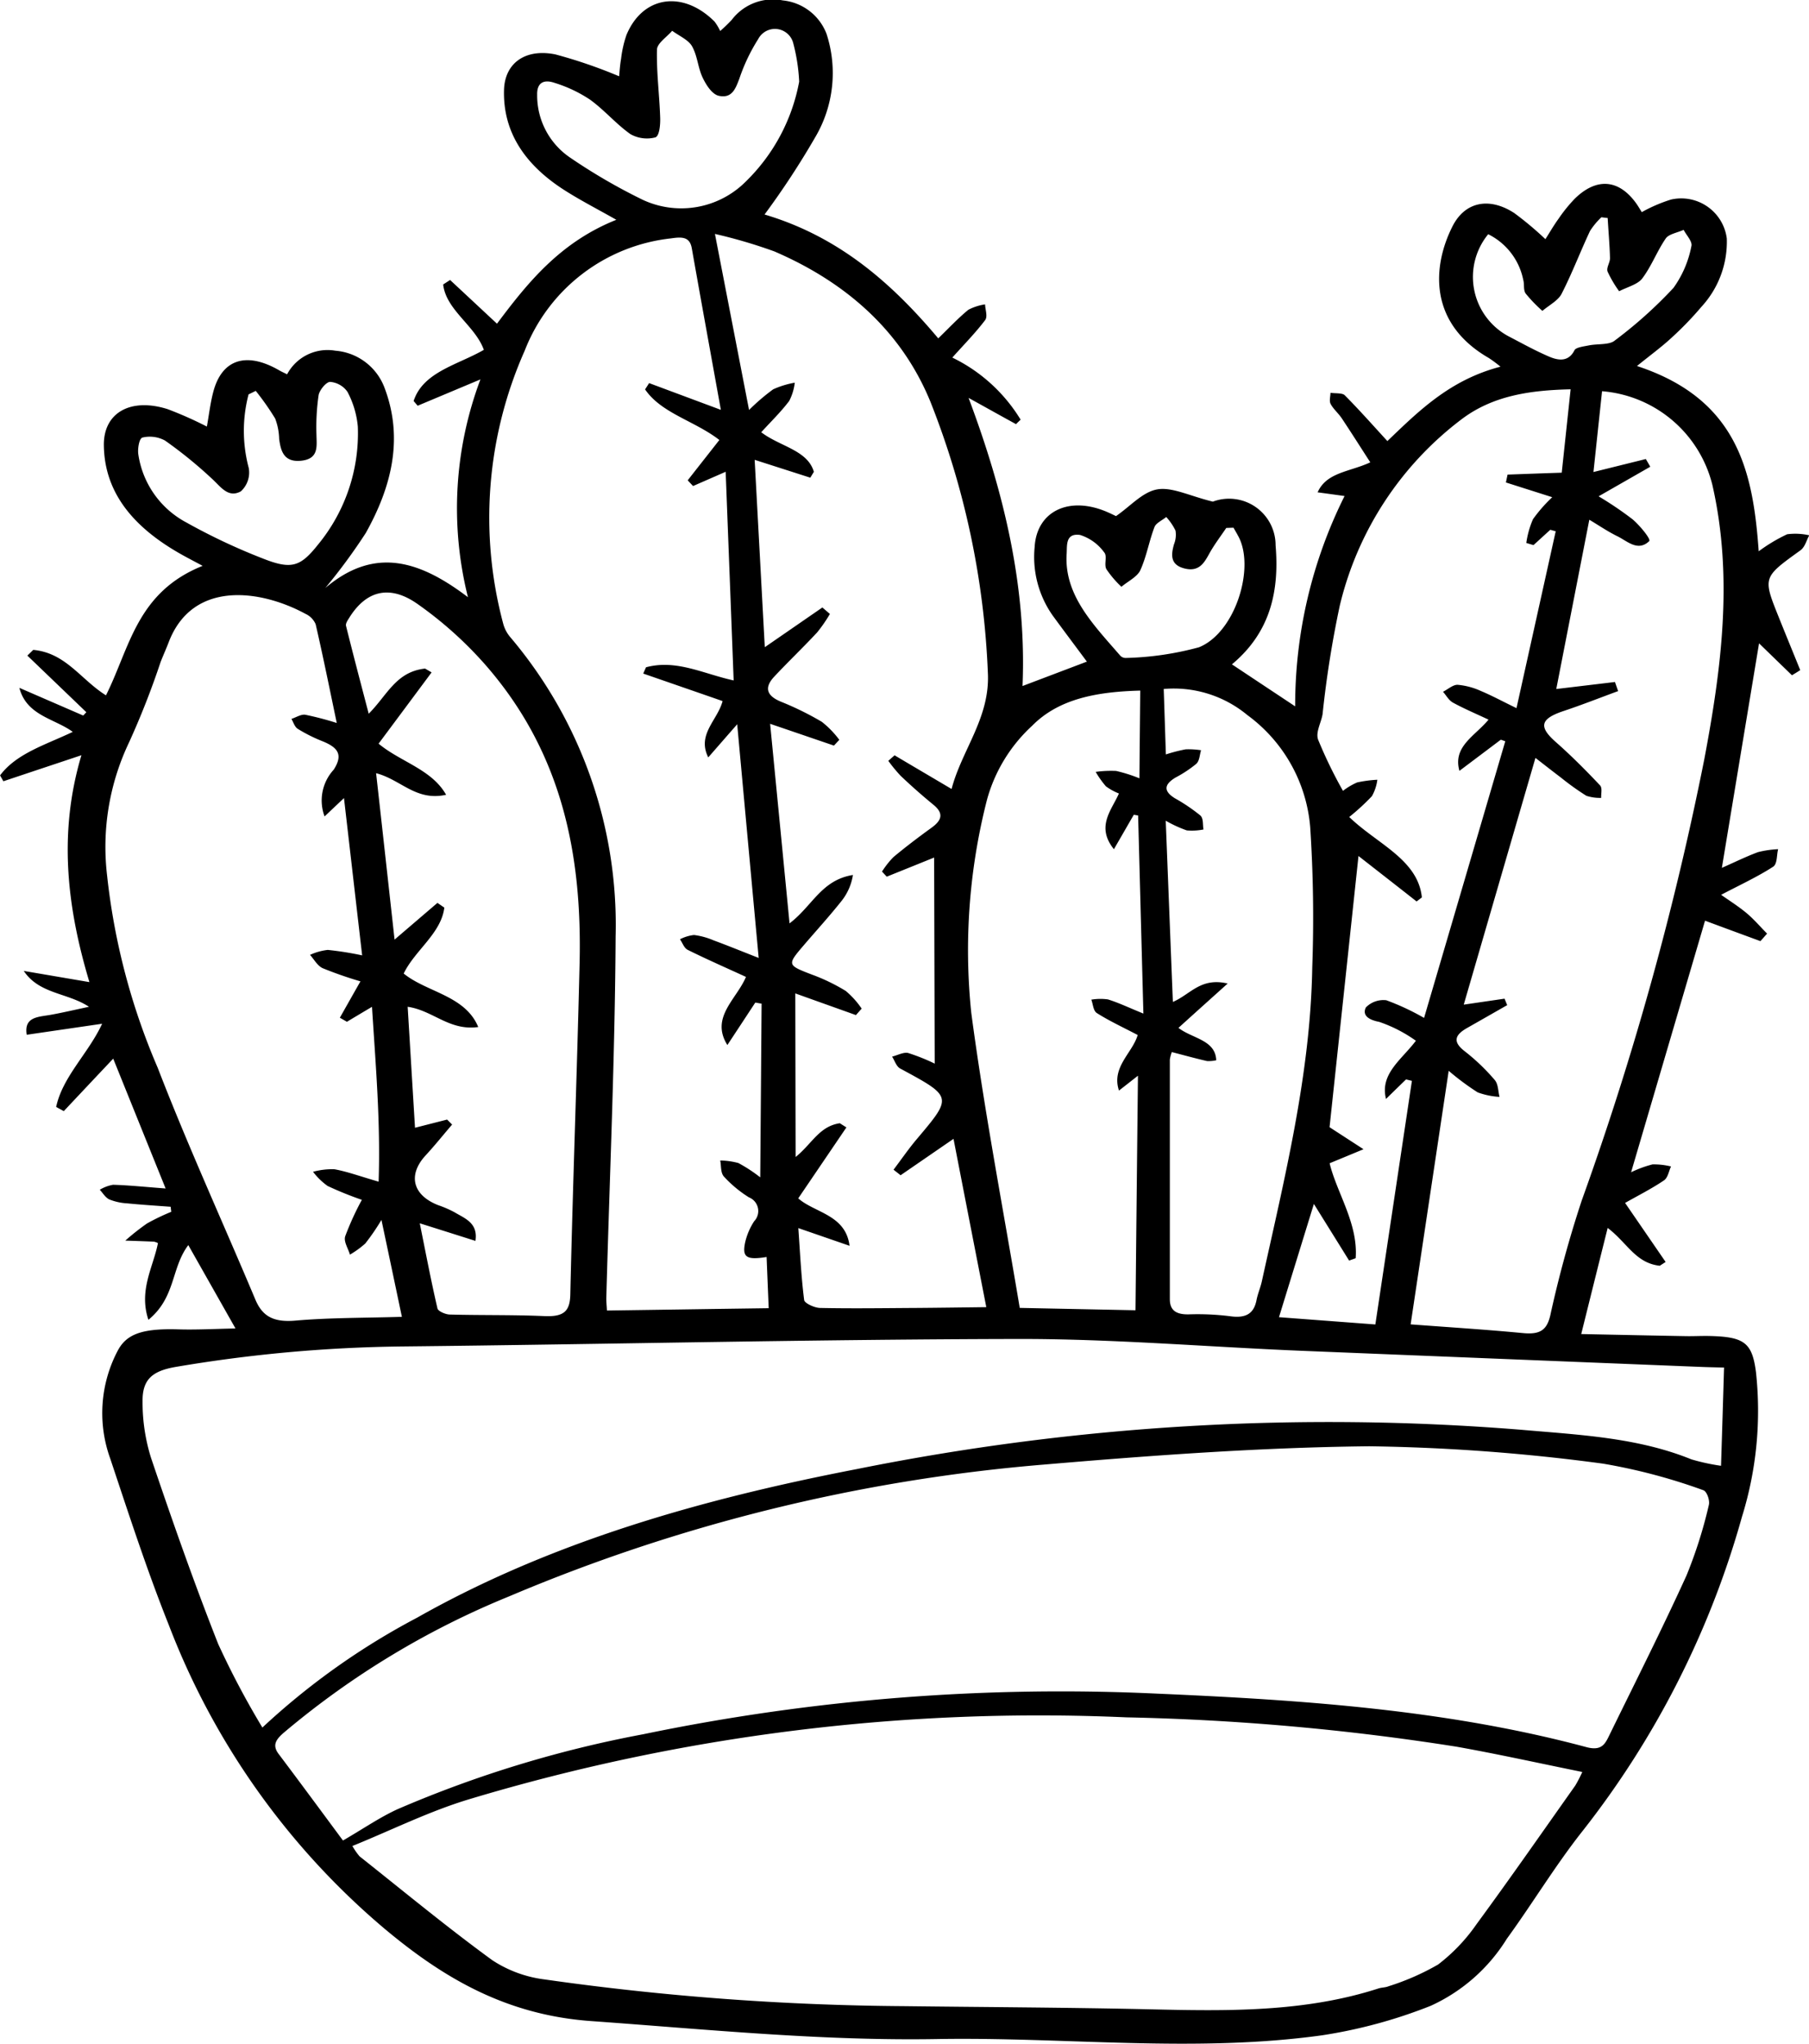 <svg xmlns="http://www.w3.org/2000/svg" width="114.994" height="129.932" viewBox="0 0 114.994 129.932">
  <path id="Path_648" data-name="Path 648" d="M920.008,792.651c-.675-.654-1.351-1.31-2.091-2.029-.779,4.7-1.552,9.366-2.364,14.273.823-.362,1.542-.719,2.3-1a6.474,6.474,0,0,1,1.276-.187c-.1.384-.041.939-.323,1.119-.977.633-2.073,1.138-3.3,1.782.488.346,1.093.725,1.621,1.166.475.4.868.865,1.3,1.3-.141.161-.281.323-.423.479q-1.765-.648-3.521-1.3c-1.542,5.246-3.1,10.552-4.7,15.993a7.251,7.251,0,0,1,1.36-.5,4.456,4.456,0,0,1,1.178.133c-.145.3-.191.709-.453.887-.777.526-1.641.961-2.467,1.43.868,1.263,1.722,2.509,2.577,3.753-.122.08-.247.159-.37.241-1.542-.167-2.067-1.457-3.314-2.405-.577,2.307-1.106,4.433-1.681,6.747,2.354.048,4.517.095,6.681.133.48.008.963-.02,1.443-.01,2.241.047,2.74.42,2.983,2.29a22.7,22.7,0,0,1-.888,9.2,57.228,57.228,0,0,1-10.144,19.993c-1.737,2.2-3.164,4.581-4.806,6.841a11.1,11.1,0,0,1-4.833,4.257,31.6,31.6,0,0,1-6.9,1.875c-8.129,1.129-16.316.1-24.477.24-7.37.126-14.661-.618-21.982-1.142-5.458-.386-9.445-2.779-13.119-5.849a47.449,47.449,0,0,1-13.744-19.337c-1.391-3.483-2.541-7.038-3.723-10.579a8.5,8.5,0,0,1,.449-6.8c.553-1.092,1.519-1.478,3.865-1.411,1.16.036,2.32-.031,3.65-.056l-3-5.3c-1.1,1.455-.79,3.318-2.536,4.749-.63-1.884.313-3.362.606-4.876a.929.929,0,0,0-.256-.092c-.605-.028-1.212-.046-1.818-.067a15.161,15.161,0,0,1,1.38-1.09,14,14,0,0,1,1.54-.74c-.012-.107-.025-.214-.037-.321-.922-.069-1.847-.126-2.766-.217a3.566,3.566,0,0,1-1.13-.248c-.26-.122-.411-.406-.611-.617a2.493,2.493,0,0,1,.842-.316c1,.028,1.99.133,3.344.235-1.163-2.879-2.229-5.525-3.331-8.254-1.081,1.145-2.112,2.241-3.143,3.338-.163-.092-.324-.178-.484-.268.407-1.924,2.063-3.421,2.921-5.288l-4.792.7c-.19-1.159.749-1.127,1.528-1.269.745-.134,1.48-.307,2.429-.509-1.359-.9-3.159-.8-4.145-2.28,1.483.252,2.691.46,4.173.711-1.442-4.8-1.975-9.51-.508-14.424-1.817.607-3.388,1.129-4.96,1.655-.073-.124-.143-.25-.212-.373,1.049-1.405,2.9-1.944,4.621-2.766-1.148-.847-2.934-1.023-3.394-2.8,1.538.669,2.8,1.215,4.058,1.761.069-.07.135-.141.2-.211q-1.875-1.8-3.75-3.6c.125-.121.249-.24.373-.363,2.075.192,3.012,1.88,4.624,2.89,1.521-3.032,1.947-6.554,6.146-8.232-.531-.284-.916-.484-1.293-.694-2.975-1.658-4.947-3.847-4.987-6.967-.029-2.082,1.706-3.048,4.058-2.3a24.068,24.068,0,0,1,2.49,1.106c.137-.754.217-1.473.4-2.174.537-2.1,2.1-2.615,4.2-1.4.137.08.285.145.5.251a2.913,2.913,0,0,1,3.066-1.5,3.647,3.647,0,0,1,3.138,2.386c1.205,3.209.435,6.27-1.2,9.2a36.8,36.8,0,0,1-2.575,3.5c3.144-2.667,6.014-1.732,9.068.585a23.264,23.264,0,0,1,.793-13.846c-1.581.662-2.784,1.169-3.99,1.674l-.257-.3c.6-1.856,2.819-2.3,4.464-3.254-.558-1.547-2.4-2.524-2.586-4.156l.441-.284c.983.915,1.962,1.83,2.98,2.779,1.977-2.645,4.036-5.188,7.586-6.606-1.183-.673-2.3-1.243-3.333-1.907-2.471-1.591-3.878-3.661-3.806-6.343.044-1.678,1.313-2.654,3.26-2.266a31.257,31.257,0,0,1,4.057,1.393c.029-.276.052-.7.124-1.107a7.2,7.2,0,0,1,.341-1.515c1.028-2.488,3.579-2.872,5.6-.857a3.218,3.218,0,0,1,.359.6,9.786,9.786,0,0,0,.728-.7,3.287,3.287,0,0,1,3.259-1.244,3.331,3.331,0,0,1,2.774,2.126,8.035,8.035,0,0,1-.718,6.571,52.121,52.121,0,0,1-3.222,4.913c4.675,1.389,8.041,4.3,11.041,7.874.671-.648,1.247-1.27,1.913-1.817a3.347,3.347,0,0,1,1.064-.344c.01.34.18.767,0,1.006-.606.8-1.334,1.541-2.083,2.376a10.391,10.391,0,0,1,4.343,3.948c-.1.095-.2.188-.294.284-.916-.5-1.829-1.013-3.015-1.668,2.283,6.077,3.692,12.063,3.43,18.316l4.09-1.551c-.707-.953-1.446-1.935-2.169-2.924a6.468,6.468,0,0,1-1.152-4.351c.128-2.307,2.225-3.3,4.672-2.21.227.1.449.211.5.235.926-.635,1.688-1.537,2.627-1.7s2.052.42,3.53.78a2.954,2.954,0,0,1,3.988,2.774c.238,2.843-.288,5.5-2.775,7.57,1.283.855,2.494,1.657,4.02,2.67a29.783,29.783,0,0,1,3.14-13.371c-.431-.06-1-.139-1.712-.235.565-1.285,2.054-1.3,3.347-1.907-.615-.953-1.2-1.877-1.807-2.79-.212-.322-.539-.592-.715-.924-.1-.2-.012-.467-.008-.705.306.044.745,0,.9.149.917.921,1.771,1.888,2.716,2.918,1.954-1.866,3.95-3.888,7.191-4.728a8.345,8.345,0,0,0-.739-.55c-3.886-2.238-3.578-5.878-2.307-8.383.79-1.555,2.328-1.867,3.919-.836a21.1,21.1,0,0,1,1.982,1.661c.282-.443.536-.885.837-1.3a9.665,9.665,0,0,1,1.028-1.271c1.378-1.35,2.786-1.244,3.889.271.133.183.243.378.373.582a9.746,9.746,0,0,1,1.858-.8,2.92,2.92,0,0,1,3.546,2.48,6.1,6.1,0,0,1-1.618,4.344,20.836,20.836,0,0,1-1.9,1.967c-.637.591-1.359,1.115-2.192,1.792,6.41,2.108,7.378,6.713,7.738,11.778a10.542,10.542,0,0,1,1.809-1.082,4,4,0,0,1,1.406.067c-.184.323-.269.743-.566.957-2.38,1.717-2.394,1.705-1.389,4.213.454,1.133.919,2.262,1.38,3.4C920.347,792.448,920.178,792.55,920.008,792.651ZM827.9,866.73c1.309-.758,2.329-1.468,3.47-1.991a73.562,73.562,0,0,1,15.613-4.764,130.676,130.676,0,0,1,32.787-2.577c9.187.4,18.335,1.026,27.172,3.395.945.253,1.177-.182,1.431-.7,1.661-3.4,3.372-6.783,4.932-10.211a29.036,29.036,0,0,0,1.419-4.475c.079-.291-.122-.879-.358-.95a36.556,36.556,0,0,0-6.352-1.683,123.331,123.331,0,0,0-14.879-1.107c-6.89.073-13.79.577-20.653,1.162a110.383,110.383,0,0,0-34.035,8.386,53.433,53.433,0,0,0-14.317,8.667c-.479.418-.743.779-.327,1.336C825.181,863.047,826.534,864.887,827.9,866.73Zm.6.349a4.023,4.023,0,0,0,.457.659c2.794,2.216,5.534,4.486,8.433,6.6a7.8,7.8,0,0,0,3.315,1.222,169.972,169.972,0,0,0,22.841,1.7c5.2.063,10.4.084,15.6.2,4.941.115,9.863.2,14.585-1.327.2-.063.442-.056.632-.137a15.657,15.657,0,0,0,3.153-1.383,11.378,11.378,0,0,0,2.446-2.569c2.138-2.911,4.191-5.866,6.271-8.805a8.8,8.8,0,0,0,.448-.866c-2.751-.558-5.364-1.139-8-1.608A154.886,154.886,0,0,0,877.7,858.9a125.752,125.752,0,0,0-41.758,5.2C833.392,864.867,831.018,866.056,828.5,867.078Zm87.189-30.416c-.672-.017-1.057-.024-1.44-.04q-12.769-.513-25.538-1.031c-5.981-.25-11.96-.76-17.938-.746-13.02.024-26.04.339-39.06.475a91.734,91.734,0,0,0-14.437,1.3c-1.478.253-2.135.782-2.115,2.2a11.762,11.762,0,0,0,.541,3.592c1.338,3.961,2.724,7.915,4.265,11.821a53.4,53.4,0,0,0,2.81,5.314,45.509,45.509,0,0,1,9.831-6.982c8.526-4.828,18.118-7.55,27.966-9.451a152,152,0,0,1,42.188-2.5c3.695.324,7.422.489,10.854,1.884a13.244,13.244,0,0,0,1.884.409C915.568,840.769,915.629,838.784,915.692,836.662Zm-62.954-43.681c-.171-4.52-.34-8.884-.508-13.266l-2.073.906-.341-.362c.673-.86,1.349-1.719,2.013-2.565-1.56-1.215-3.682-1.69-4.722-3.217.085-.131.172-.263.256-.4l4.561,1.7c-.649-3.6-1.257-6.932-1.846-10.266-.124-.711-.572-.746-1.3-.637a11.3,11.3,0,0,0-9.325,7.147,26.115,26.115,0,0,0-1.353,17.393,2.212,2.212,0,0,0,.42.792,28.291,28.291,0,0,1,6.714,19.046c-.041,7.648-.382,15.3-.59,22.946-.008.282.027.565.039.838,3.441-.048,6.781-.1,10.282-.148-.047-1.142-.09-2.187-.133-3.255-1.292.207-1.567.013-1.361-.94a4.161,4.161,0,0,1,.572-1.335.936.936,0,0,0-.335-1.517,7.661,7.661,0,0,1-1.584-1.315c-.226-.249-.169-.677-.241-1.028a4.666,4.666,0,0,1,1.154.161,9.647,9.647,0,0,1,1.391.911c.031-3.9.059-7.469.086-11.042l-.4-.07q-.885,1.35-1.776,2.7c-1.1-1.757.585-2.906,1.182-4.331-1.272-.585-2.505-1.124-3.7-1.718-.239-.12-.333-.445-.494-.675a2.584,2.584,0,0,1,.892-.271,4.6,4.6,0,0,1,1.236.337c.864.319,1.716.666,2.875,1.121-.463-5.011-.9-9.772-1.366-14.855-.788.9-1.315,1.506-1.84,2.106-.734-1.468.595-2.362.911-3.58-1.7-.592-3.372-1.169-5.043-1.749.059-.135.118-.269.176-.4C849.1,791.627,850.8,792.558,852.738,792.981Zm5.638-4.64c.161.137.32.273.48.413a9.411,9.411,0,0,1-.809,1.17c-.888.956-1.844,1.867-2.735,2.82-.6.647-.545,1.183.431,1.587a19.068,19.068,0,0,1,2.6,1.28,6.029,6.029,0,0,1,1.111,1.144l-.341.367c-1.317-.449-2.63-.9-4.057-1.385.413,4.246.815,8.363,1.234,12.686,1.453-1.1,2.02-2.755,4.03-3.076a3.537,3.537,0,0,1-.694,1.614c-.774.979-1.628,1.914-2.447,2.872-1.054,1.232-1.032,1.245.539,1.849a11.967,11.967,0,0,1,2.149,1.04,5.48,5.48,0,0,1,1.009,1.122c-.124.135-.244.273-.365.411-1.248-.448-2.5-.892-3.855-1.379.008,3.515.013,6.86.021,10.4,1.041-.839,1.5-1.954,2.81-2.146.139.09.279.178.418.265-1.018,1.5-2.035,3-3.062,4.511,1.047.924,3.02,1.037,3.261,3.015-1.253-.433-2.2-.76-3.255-1.125.114,1.59.181,3.089.371,4.577.028.2.664.5,1.025.5,2.01.042,4.023.011,6.035,0,1.385-.01,2.77-.029,4.518-.051-.717-3.671-1.4-7.177-2.084-10.7l-3.365,2.315c-.148-.12-.3-.235-.447-.354.495-.654.955-1.327,1.488-1.957,2.268-2.687,2.269-2.673-1.06-4.471-.259-.141-.35-.5-.521-.76.344-.086.738-.3,1.021-.231a12.578,12.578,0,0,1,1.688.675c-.012-4.392-.024-8.8-.036-13.1-.9.364-1.959.792-3.013,1.216l-.3-.324a5.431,5.431,0,0,1,.726-.921c.775-.647,1.587-1.262,2.417-1.863.648-.467.805-.905.13-1.459-.718-.588-1.41-1.2-2.079-1.835a9.632,9.632,0,0,1-.795-.963c.134-.116.267-.235.4-.35,1.169.694,2.342,1.383,3.623,2.141.652-2.5,2.463-4.54,2.305-7.415a52.355,52.355,0,0,0-3.649-17.2c-1.761-4.3-5.123-7.492-9.922-9.561a32.159,32.159,0,0,0-3.777-1.111c.749,3.863,1.45,7.488,2.169,11.191a13.277,13.277,0,0,1,1.532-1.312,5.659,5.659,0,0,1,1.374-.422,3.375,3.375,0,0,1-.352,1.157c-.525.7-1.174,1.325-1.78,1.993,1.187.911,2.943,1.13,3.346,2.516-.075.124-.152.248-.225.373l-3.539-1.135c.213,3.933.426,7.882.644,11.911C856.093,789.918,857.234,789.128,858.376,788.341Zm-28.207,36.507c.128-3.8-.188-7.4-.421-11.119-.675.4-1.134.675-1.594.951l-.449-.258c.415-.736.831-1.471,1.308-2.312a25.206,25.206,0,0,1-2.394-.834c-.349-.16-.545-.558-.811-.849a3.645,3.645,0,0,1,1.13-.316,20.192,20.192,0,0,1,2.184.347c-.391-3.372-.765-6.629-1.155-10l-1.234,1.167a2.893,2.893,0,0,1,.583-2.974c.6-.939.289-1.4-.715-1.806a9.97,9.97,0,0,1-1.574-.789c-.2-.13-.273-.415-.4-.631.291-.095.607-.3.871-.266a19.493,19.493,0,0,1,2.01.525c-.457-2.182-.87-4.233-1.341-6.276a1.282,1.282,0,0,0-.646-.661c-2.882-1.563-7.195-2.146-8.7,1.813-.16.418-.348.831-.512,1.251a51.954,51.954,0,0,1-2.011,5.122,15.436,15.436,0,0,0-1.392,8.42,42.324,42.324,0,0,0,3.217,12.243c1.912,4.956,4.144,9.827,6.21,14.742.442,1.054,1.14,1.46,2.535,1.34,2.192-.191,4.411-.169,6.78-.241-.437-2.077-.834-3.968-1.3-6.161a14.017,14.017,0,0,1-1.028,1.5,5.959,5.959,0,0,1-.974.707c-.114-.4-.412-.826-.3-1.17A18.306,18.306,0,0,1,829.1,826a22.039,22.039,0,0,1-2.179-.883,4.286,4.286,0,0,1-.924-.9,4.625,4.625,0,0,1,1.355-.162C828.155,824.2,828.922,824.483,830.169,824.847Zm71.573-11.637c.056.137.111.273.169.41q-1.274.728-2.549,1.453c-.783.443-.934.877-.15,1.481a13.065,13.065,0,0,1,1.9,1.818c.24.279.214.718.311,1.082a4.874,4.874,0,0,1-1.387-.286,16.324,16.324,0,0,1-1.845-1.372c-.83,5.536-1.631,10.864-2.419,16.119,2.38.18,4.77.328,7.147.555,1.107.107,1.515-.214,1.731-1.129a73.073,73.073,0,0,1,2-7.306,195.554,195.554,0,0,0,7.784-28.02c1.094-5.777,1.854-11.594.522-17.452a7.874,7.874,0,0,0-7.016-5.971c-.188,1.767-.365,3.425-.547,5.137l3.33-.826c.095.164.19.326.282.49l-3.285,1.881a22.13,22.13,0,0,1,2.163,1.464c.468.4,1.178,1.264,1.054,1.385-.719.688-1.387,0-2.02-.309-.611-.3-1.16-.677-1.787-1.052-.718,3.684-1.41,7.221-2.1,10.762l3.731-.446c.065.192.134.387.2.579-1.152.422-2.292.874-3.458,1.263-1.5.5-1.609,1-.5,1.978.99.872,1.91,1.8,2.805,2.747.165.173.059.528.078.8a2.749,2.749,0,0,1-.943-.133,16.635,16.635,0,0,1-1.593-1.138c-.5-.38-1-.77-1.644-1.271-1.555,5.347-3.05,10.495-4.558,15.686Zm-68.956,14.283c.383,1.9.718,3.662,1.124,5.412.038.171.5.378.779.385,2.008.054,4.022.011,6.029.1,1.269.054,1.612-.345,1.637-1.383.157-7.023.426-14.042.59-21.066.157-6.812-1.065-13.35-6.029-19a24.489,24.489,0,0,0-4.272-3.822c-1.777-1.252-3.272-.851-4.347.884-.1.158-.235.354-.2.507.449,1.805.924,3.605,1.442,5.585,1.187-1.188,1.732-2.67,3.584-2.87l.414.242q-1.681,2.263-3.37,4.531c1.387,1.158,3.38,1.632,4.292,3.25-1.924.423-2.853-.956-4.45-1.373.4,3.576.779,7.009,1.174,10.579l2.725-2.334c.145.1.29.2.438.3-.2,1.642-1.869,2.71-2.583,4.192,1.461,1.194,3.909,1.389,4.739,3.4-1.844.256-2.863-1.051-4.486-1.287.157,2.6.311,5.135.466,7.691l2.042-.521c.1.1.209.211.317.318-.56.651-1.093,1.321-1.68,1.956-1.153,1.25-.834,2.535.805,3.172a6.689,6.689,0,0,1,1.043.456c.644.386,1.492.673,1.314,1.811C835.134,828.234,834.047,827.89,832.785,827.493ZM891.468,800a4.2,4.2,0,0,1,.9-.535,7.886,7.886,0,0,1,1.285-.171,2.865,2.865,0,0,1-.346,1.044,14.306,14.306,0,0,1-1.441,1.324c1.745,1.7,4.368,2.691,4.617,5.11-.11.086-.222.174-.335.26-1.27-1-2.542-1.989-3.694-2.891-.628,5.9-1.255,11.76-1.839,17.242l2.158,1.4c-.664.277-1.329.551-2.154.892.451,1.872,1.821,3.833,1.656,6.037-.138.051-.279.1-.418.149-.732-1.179-1.464-2.354-2.239-3.6-.758,2.462-1.478,4.794-2.218,7.2l6.126.462c.78-5.191,1.552-10.339,2.324-15.487-.125-.029-.25-.061-.373-.091q-.64.619-1.274,1.242c-.4-1.6.977-2.479,1.9-3.7a8.991,8.991,0,0,0-2.332-1.2c-.781-.149-1.065-.477-.848-.918a1.56,1.56,0,0,1,1.3-.457,15.572,15.572,0,0,1,2.4,1.123c1.733-5.9,3.449-11.747,5.162-17.588l-.283-.1q-1.317.993-2.631,1.981c-.436-1.549.976-2.2,1.85-3.255-.779-.367-1.546-.69-2.26-1.081-.273-.151-.425-.456-.634-.691.312-.157.634-.454.932-.443a4.506,4.506,0,0,1,1.48.395c.688.287,1.336.641,2.259,1.089.856-3.863,1.676-7.553,2.493-11.245-.115-.029-.231-.063-.345-.094l-1.068.975-.457-.138a5.873,5.873,0,0,1,.424-1.508,9.57,9.57,0,0,1,1.225-1.4l-2.945-.937c.035-.167.07-.332.105-.5,1.091-.04,2.18-.08,3.444-.122.18-1.691.365-3.427.565-5.3-2.531.056-4.911.388-6.9,1.88a20.937,20.937,0,0,0-7.776,11.88,66.032,66.032,0,0,0-1.091,6.883c-.086.547-.452,1.145-.287,1.622A28.7,28.7,0,0,0,891.468,800Zm-13.189,33.02c.05-4.973.1-9.83.156-14.911-.535.42-.807.635-1.206.945-.5-1.491.867-2.4,1.189-3.533-.915-.48-1.8-.89-2.591-1.391-.239-.15-.244-.564-.356-.855a3.488,3.488,0,0,1,1.056-.016c.675.209,1.308.515,2.254.9-.116-4.373-.226-8.482-.335-12.592l-.275-.047c-.381.658-.758,1.315-1.264,2.19-1.161-1.444-.145-2.479.318-3.542a3.66,3.66,0,0,1-.828-.457,6.2,6.2,0,0,1-.65-.917,7.158,7.158,0,0,1,1.3-.06,9.508,9.508,0,0,1,1.482.47c.016-1.984.035-3.759.052-5.578-2.715.073-5.161.5-6.87,2.234a9.963,9.963,0,0,0-2.879,4.731,38.541,38.541,0,0,0-.994,13.507c.828,6.237,2.023,12.441,3.083,18.772Zm2.311-16.416a2.229,2.229,0,0,0-.128.486q0,7.611,0,15.223c0,.685.363.981,1.193.968a16.671,16.671,0,0,1,2.617.116c1.052.156,1.536-.186,1.7-1.022.076-.4.246-.78.335-1.179,1.455-6.615,3.1-13.215,3.208-19.98a87.96,87.96,0,0,0-.131-8.916,9.822,9.822,0,0,0-3.994-7.117,7.322,7.322,0,0,0-5.317-1.659c.048,1.4.09,2.735.137,4.16a10.331,10.331,0,0,1,1.259-.324,5.168,5.168,0,0,1,.977.058c-.093.291-.088.658-.3.862a7.862,7.862,0,0,1-1.33.879c-.707.428-.779.846-.044,1.306a11.471,11.471,0,0,1,1.629,1.1c.208.188.143.587.2.891a3.832,3.832,0,0,1-1.059.059,7.9,7.9,0,0,1-1.341-.617c.154,3.914.3,7.663.454,11.521,1.13-.485,1.761-1.574,3.483-1.17-1.132,1.019-2.115,1.9-3.128,2.82.874.679,2.356.761,2.4,2.058a2.153,2.153,0,0,1-.583.051C882.122,817.017,881.424,816.824,880.59,816.607ZM856.9,754.913a11.736,11.736,0,0,0-.386-2.476,1.2,1.2,0,0,0-2.22-.228,11.611,11.611,0,0,0-1.2,2.523c-.23.594-.449,1.27-1.306,1.081-.438-.1-.813-.711-1.024-1.155-.305-.639-.326-1.38-.678-2-.229-.4-.826-.659-1.26-.978-.339.4-.957.792-.966,1.2-.036,1.448.16,2.894.205,4.345.012.429-.046,1.14-.31,1.233a2.13,2.13,0,0,1-1.586-.21c-.928-.66-1.648-1.529-2.571-2.195a8.679,8.679,0,0,0-2.237-1.059c-.744-.258-1.135.033-1.117.746a4.773,4.773,0,0,0,2.109,4.012,36.563,36.563,0,0,0,4.621,2.682,5.794,5.794,0,0,0,6.563-1.2A11.89,11.89,0,0,0,856.9,754.913Zm-34.545,19.66c-.151.073-.3.15-.456.221a9.132,9.132,0,0,0,.01,4.675,1.62,1.62,0,0,1-.5,1.491c-.777.425-1.239-.236-1.754-.724a27.765,27.765,0,0,0-3.068-2.506,2.023,2.023,0,0,0-1.435-.19c-.207.054-.315.712-.26,1.075a5.87,5.87,0,0,0,3.055,4.325,38.613,38.613,0,0,0,4.9,2.305c1.784.7,2.352.5,3.454-.884a11.135,11.135,0,0,0,2.544-7.51,5.828,5.828,0,0,0-.66-2.218,1.488,1.488,0,0,0-1.1-.632c-.252,0-.683.527-.735.851a14.183,14.183,0,0,0-.135,2.515c.009.713.166,1.527-.972,1.646-1.122.116-1.3-.65-1.4-1.387a3.858,3.858,0,0,0-.256-1.3A17.037,17.037,0,0,0,822.356,774.573Zm62.154,8.7c-.154,0-.307.01-.461.014-.354.526-.745,1.039-1.052,1.585-.329.592-.646,1.225-1.59.993s-.864-.889-.679-1.542a1.613,1.613,0,0,0,.095-.869,3.658,3.658,0,0,0-.588-.863c-.259.211-.653.384-.749.64-.345.9-.5,1.864-.9,2.745-.193.417-.784.7-1.2,1.051a6.492,6.492,0,0,1-.958-1.123c-.164-.314.077-.82-.139-1.065a3.006,3.006,0,0,0-1.531-1.107c-.943-.133-.82.673-.854,1.191-.173,2.645,1.722,4.531,3.412,6.488a.477.477,0,0,0,.339.141,19.431,19.431,0,0,0,4.661-.68c2.33-.941,3.6-5.123,2.476-7.1C884.7,783.6,884.6,783.434,884.51,783.27ZM900.7,764.613a4.28,4.28,0,0,0,1.4,6.545c.815.427,1.623.873,2.477,1.239.622.265,1.24.322,1.609-.411.091-.181.59-.24.916-.306.546-.109,1.278-.022,1.623-.293a28.042,28.042,0,0,0,3.75-3.36,6.694,6.694,0,0,0,1.139-2.647c.085-.3-.312-.694-.49-1.044-.39.176-.949.27-1.135.543-.564.82-.9,1.755-1.5,2.55-.286.379-.965.547-1.466.809a7.354,7.354,0,0,1-.735-1.25c-.09-.252.161-.575.154-.862-.023-.849-.1-1.695-.148-2.542-.136-.018-.271-.031-.4-.049a4.607,4.607,0,0,0-.722.872c-.624,1.327-1.139,2.693-1.81,4-.221.427-.8.724-1.217,1.08a9.154,9.154,0,0,1-1.061-1.1c-.163-.231-.074-.581-.155-.864A4.148,4.148,0,0,0,900.7,764.613Z" transform="translate(-806.098 -749.723)"/>
</svg>
